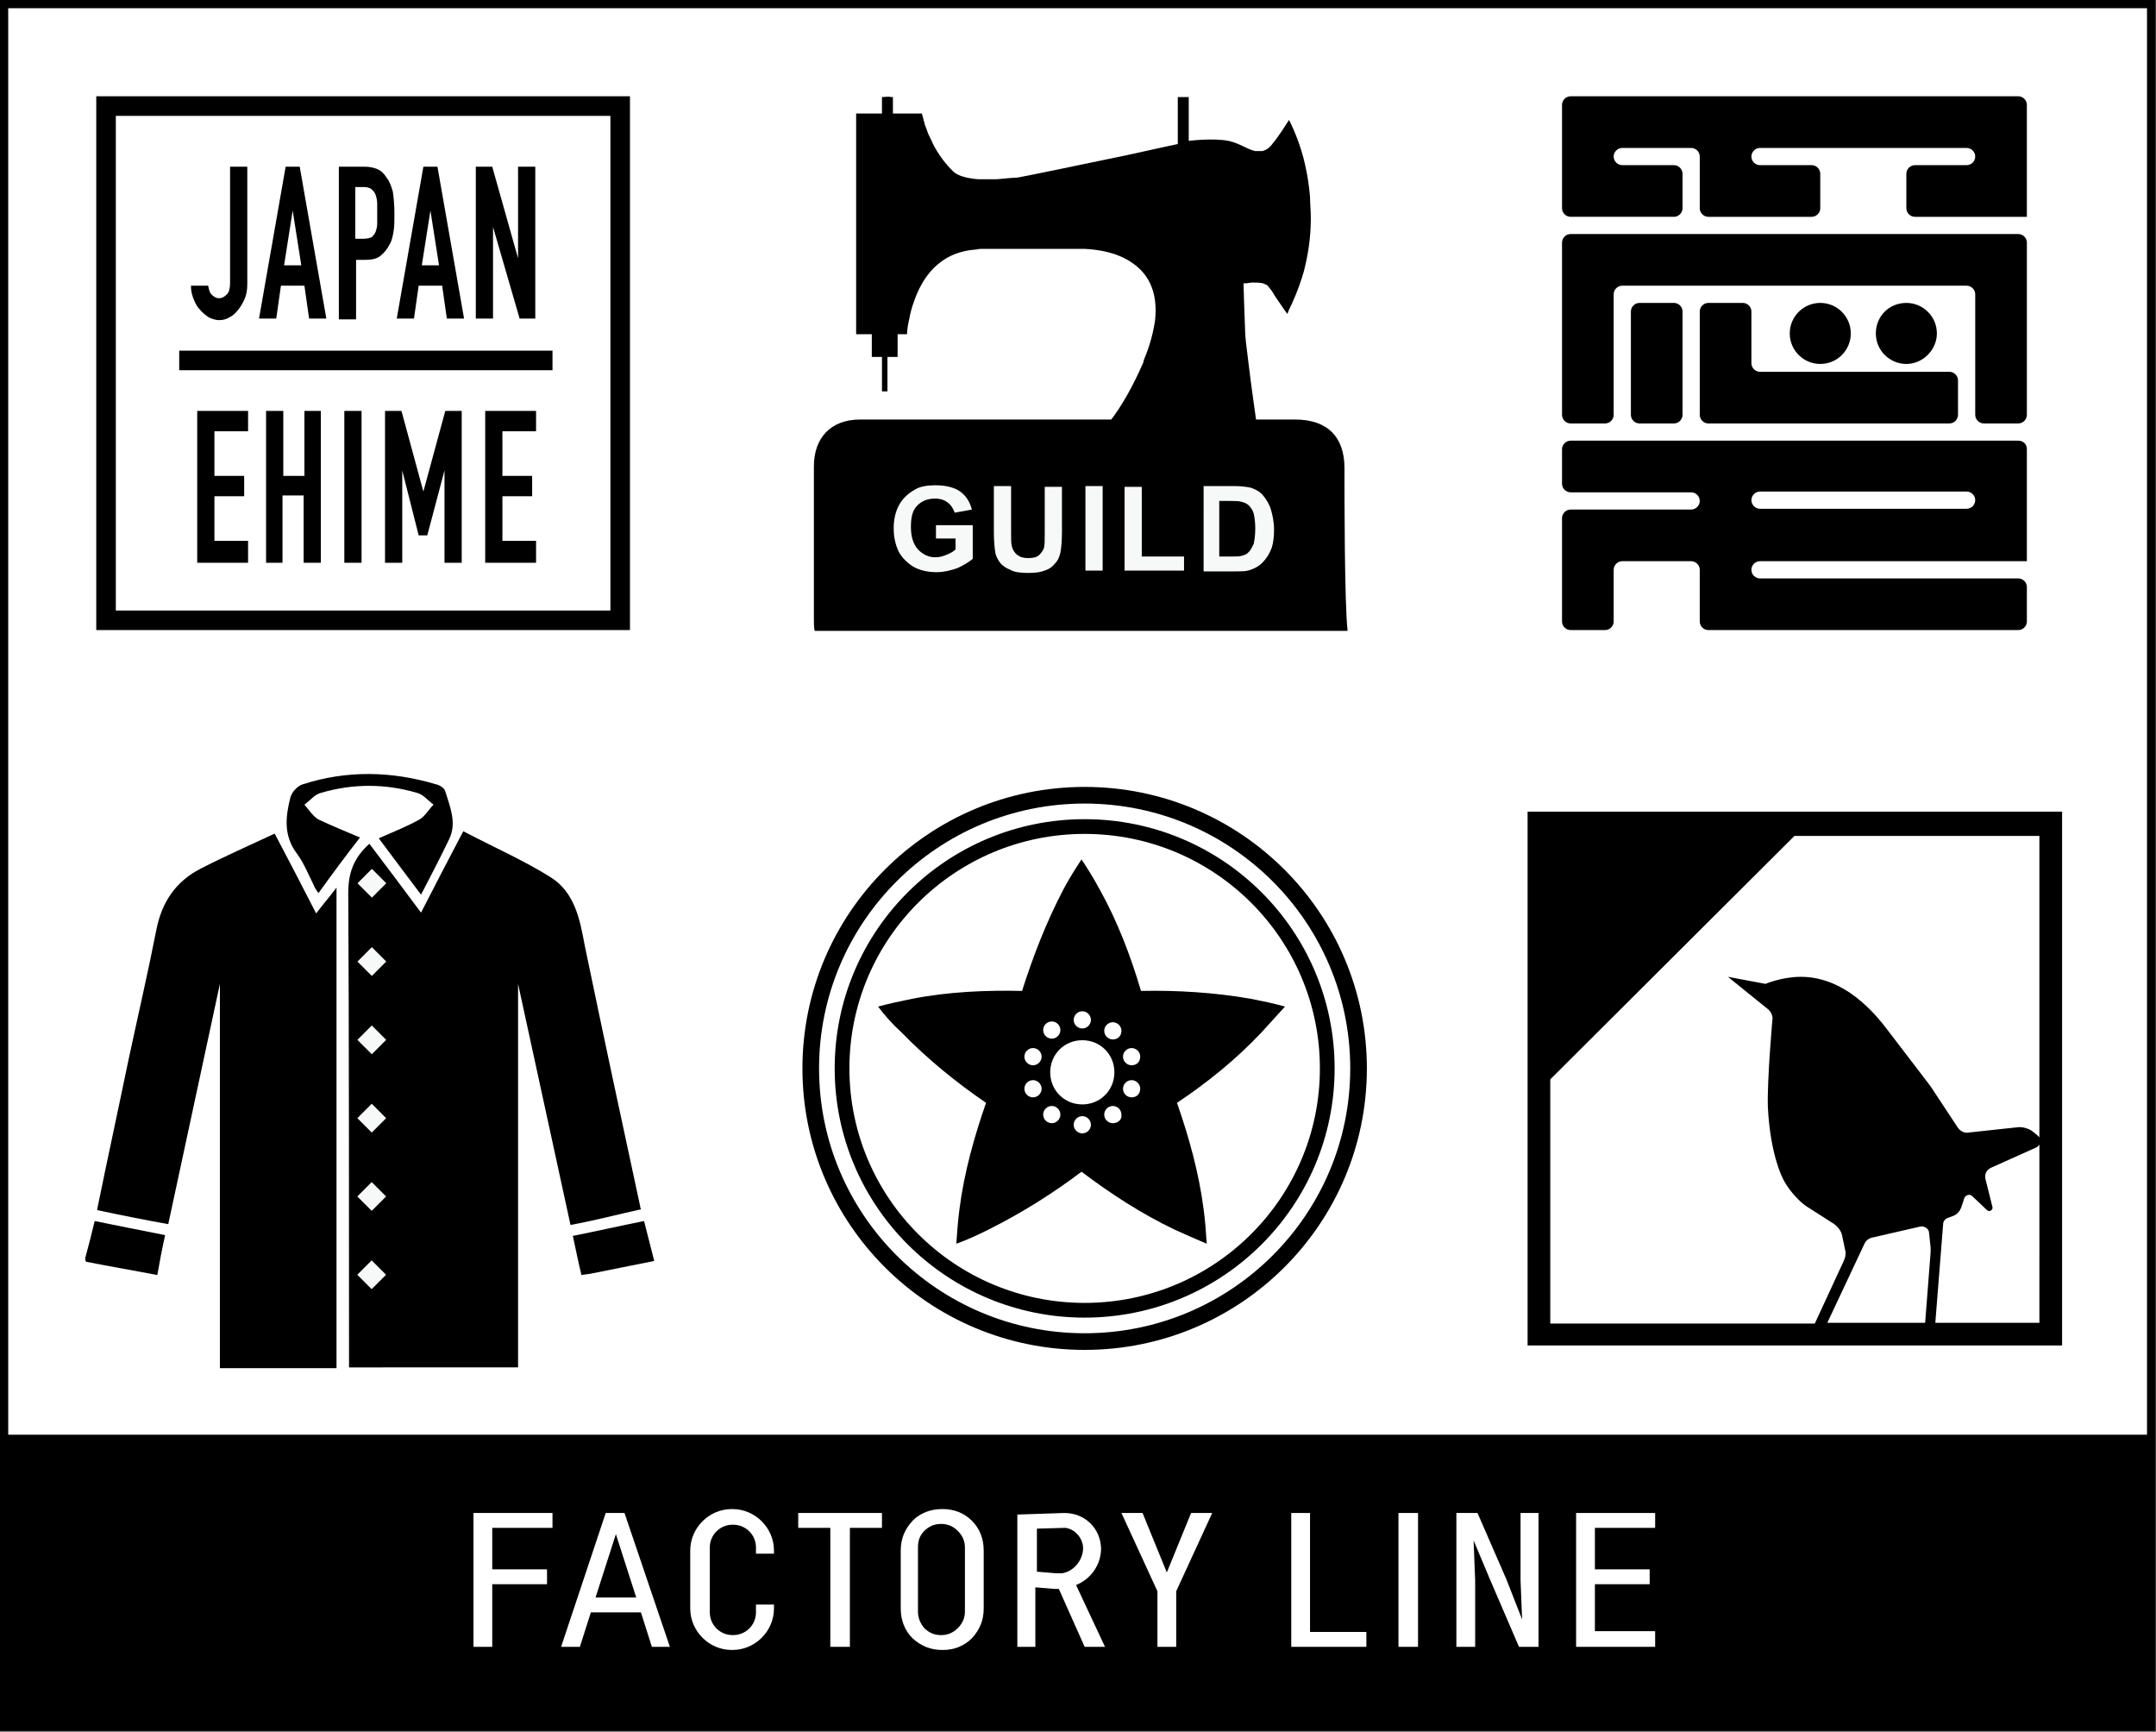 <?xml version="1.0" encoding="utf-8"?>
<!-- Generator: Adobe Illustrator 23.0.3, SVG Export Plug-In . SVG Version: 6.00 Build 0)  -->
<svg version="1.1" id="レイヤー_1" xmlns="http://www.w3.org/2000/svg" xmlns:xlink="http://www.w3.org/1999/xlink" x="0px"
	 y="0px" viewBox="0 0 275.5 221.3" style="enable-background:new 0 0 275.5 221.3;" xml:space="preserve">
<rect x="0" y="0" width="275.5" height="221.3" fill="#808080" stroke="none"/>
<style type="text/css">
	.st0{fill:#FFFFFF;stroke:#000000;stroke-width:1.098;stroke-miterlimit:10;}
	.st1{fill:#FFFFFF;}
	.st2{fill:none;}
	.st3{fill:#F7F8F8;}
	.st4{fill:none;stroke:#000000;stroke-width:1.882;}
	.st5{fill:none;stroke:#000000;stroke-width:2.126;}
</style>
<g>
	<rect x="0.5" y="0.5" class="st0" width="274.4" height="220.1"/>
	<g>
		<rect x="0.5" y="183.3" width="274.4" height="37.4"/>
		<g>
			<path class="st1" d="M70.6,195.2h-7.7v5.3h7v1.9h-7v8h-2.4v-17.1l10.1,0V195.2z"/>
			<path class="st1" d="M85.6,210.4h-2.3l-1.4-4.4h-6.4l-1.4,4.4h-2.4l5.7-17.1h2.4L85.6,210.4z M81.3,204.1l-2.6-8.1l-2.6,8.1H81.3
				z"/>
			<path class="st1" d="M98.9,205v0.5c0,2.9-2.4,5.3-5.3,5.3h-0.1c-2.9,0-5.3-2.4-5.3-5.3v-7.4c0-2.9,2.4-5.3,5.3-5.3h0.1
				c2.9,0,5.3,2.4,5.3,5.3v0.4h-2.3v-0.8c0-1.6-1.3-2.9-2.9-2.9h-0.1c-1.6,0-2.9,1.3-2.9,2.9v8.3c0,1.6,1.3,2.9,2.9,2.9h0.1
				c1.6,0,2.9-1.3,2.9-2.9V205H98.9z"/>
			<path class="st1" d="M112.7,195.2h-4.1v15.2h-2.5v-15.2H102v-1.9h10.7V195.2z"/>
			<path class="st1" d="M125.7,205.5c0,1.5-0.5,2.7-1.5,3.8c-1,1-2.3,1.5-3.7,1.5h-0.1c-1.5,0-2.7-0.5-3.8-1.5c-1-1-1.5-2.3-1.5-3.8
				v-7.4c0-1.5,0.5-2.7,1.5-3.8c1-1,2.3-1.5,3.8-1.5h0.1c1.4,0,2.7,0.5,3.7,1.5c1,1,1.5,2.3,1.5,3.8V205.5z M123.3,197.7
				c0-0.8-0.3-1.5-0.9-2.1c-0.6-0.6-1.3-0.9-2.1-0.9h-0.1c-0.8,0-1.5,0.3-2.1,0.9c-0.6,0.6-0.8,1.3-0.8,2.1v8.2
				c0,0.8,0.3,1.5,0.8,2.1c0.6,0.6,1.3,0.9,2.1,0.9h0.1c0.8,0,1.5-0.3,2.1-0.9c0.6-0.6,0.9-1.3,0.9-2.1V197.7z"/>
			<path class="st1" d="M141.2,210.4h-2.6l-3.3-7.4c-0.2,0-0.4,0-0.6,0l-2.4-0.2v7.6H130v-16.9l6-0.2h0c2.6,0,4.6,1.9,4.7,4.5v0
				c0,2.2-1.4,4-3.2,4.7L141.2,210.4z M138.4,197.8c0-1.3-1.1-2.5-2.3-2.6h0l-3.6,0.1v5.5l2.4,0.2c0.3,0,0.6,0,0.8,0
				C137.2,200.8,138.4,199.3,138.4,197.8L138.4,197.8z"/>
			<path class="st1" d="M154.9,193.3l-4.6,10v7.1h-2.4v-7.1l-4.6-10h2.7l3.1,7.6l3.1-7.6H154.9z"/>
			<path class="st1" d="M174.6,210.4H165v-17.1h2.4v15.2h7.2V210.4z"/>
			<path class="st1" d="M181.2,210.4h-2.5v-17.1h2.5V210.4z"/>
			<path class="st1" d="M196.9,210.4L196.9,210.4h-2.3h-0.5l-3.7-8.6l-2.1-5l0.2,5.1v8.5h-2.4v-17.1h0.1h2.2h0.4l3.7,8.5l2,5.1
				l-0.2-5v-8.6h2.3V210.4z"/>
			<path class="st1" d="M211.5,210.4h-10.1v-17.1l10.1,0v1.9h-7.7v5.3h7v1.9h-7v6h7.7V210.4z"/>
		</g>
	</g>
	<rect x="0.5" y="0.5" class="st2" width="274.4" height="220.7"/>
	<g>
		<g>
			<path d="M80.6,80.5H12.3V12.3h68.2V80.5z M14.8,78h63.2V14.8H14.8V78z"/>
			<g>
				<path d="M25.2,52.5h6.5v2.6h-4.3v5.7h3.8v2.6h-3.8v5.7h4.3v2.8h-6.5V52.5z"/>
				<path d="M34,52.5h2.2v8.3h2.7v-8.3H41v19.4h-2.2v-8.6h-2.7v8.6H34V52.5z"/>
				<path d="M44,52.5h2.2v19.4H44V52.5z"/>
				<path d="M49.2,52.5h2.1l2.8,10.3h0l2.8-10.3H59v19.4h-2.2V60.1h0l-2.2,8.3h-1.1l-2.1-8.3h0v11.8h-2.2V52.5z"/>
				<path d="M62,52.5h6.5v2.6h-4.3v5.7h3.8v2.6h-3.8v5.7h4.3v2.8H62V52.5z"/>
				<g>
					<path d="M36.5,21.3h1.8l3.4,19.4h-2.2l-0.6-4.2h-3l-0.6,4.2h-2.2L36.5,21.3z M37.4,26.9L37.4,26.9l-1.1,7h2.2L37.4,26.9z"/>
					<path d="M43.3,21.3h3.3c0.6,0,1.1,0.1,1.6,0.3c0.5,0.2,0.9,0.6,1.2,1.1c0.4,0.5,0.6,1.1,0.8,1.8c0.1,0.7,0.2,1.6,0.2,2.8
						c0,0.9,0,1.6-0.1,2.2c-0.1,0.6-0.2,1.2-0.5,1.7c-0.3,0.6-0.7,1.1-1.2,1.5c-0.5,0.4-1.2,0.5-2,0.5h-1.1v7.6h-2.2V21.3z
						 M45.5,30.5h1c0.4,0,0.8-0.1,1-0.2c0.2-0.2,0.4-0.4,0.5-0.7s0.2-0.6,0.2-1c0-0.4,0-0.8,0-1.3c0-0.5,0-0.9,0-1.3
						c0-0.4-0.1-0.8-0.2-1.1c-0.1-0.3-0.3-0.5-0.5-0.7c-0.2-0.2-0.6-0.3-1-0.3h-1.1V30.5z"/>
					<path d="M54.1,21.3h1.8l3.4,19.4h-2.2l-0.6-4.2h-3l-0.6,4.2h-2.2L54.1,21.3z M55,26.9L55,26.9l-1.1,7h2.2L55,26.9z"/>
					<path d="M60.8,21.3h2.1L66.2,33h0V21.3h2.2v19.4h-2L63,29h0v11.7h-2.2V21.3z"/>
					<path d="M29.4,21.3v14.8c0,0.7-0.1,1.2-0.4,1.5c-0.3,0.3-0.6,0.5-1,0.5c-0.4,0-0.7-0.2-1-0.5c-0.2-0.2-0.3-0.6-0.4-1.1h-2.2
						c0,0.6,0.1,1.1,0.3,1.6c0.2,0.5,0.4,1,0.8,1.4c0.3,0.4,0.7,0.7,1.1,1c0.4,0.2,0.9,0.4,1.4,0.4c0.5,0,0.9-0.1,1.4-0.4
						c0.4-0.2,0.8-0.6,1.1-1c0.3-0.4,0.6-0.9,0.8-1.4c0.2-0.5,0.3-1.1,0.3-1.8v-15H29.4z"/>
				</g>
				<rect x="22.9" y="44.8" width="47.7" height="2.5"/>
			</g>
		</g>
		<rect x="0.5" y="0.5" class="st2" width="91.5" height="91.4"/>
	</g>
	<g>
		<g>
			<path d="M10.9,160.7c0.4-1.5,0.8-3,1.2-4.7c3,0.6,5.9,1.2,9,1.8c-0.4,1.8-0.7,3.4-1,5.1c-3.1-0.6-6.1-1.1-9.1-1.7
				C10.9,161.1,10.9,160.9,10.9,160.7z"/>
			<path d="M82.3,156c-3,0.6-6.1,1.3-9.1,1.9c0.4,1.8,0.7,3.4,1.1,5c0.5-0.1,0.9-0.1,1.3-0.2c2.6-0.5,5.4-1.1,8-1.6L82.3,156z"/>
			<path d="M46,107c-1.8,2.3-3.5,4.6-5.3,7.1c-0.3-0.4-0.5-0.7-0.6-1c-0.7-1.4-1.3-2.9-2.2-4.1c-1.7-2.3-1.4-4.7-0.8-7.1
				c0.2-0.7,0.9-1.5,1.6-1.7c5.6-1.8,11.3-1.7,17,0c0.5,0.1,1.1,0.5,1.2,0.9c0.6,2,1.5,4,0.5,6.1c-1.1,2.3-2.3,4.6-3.6,7.1
				c-1.9-2.5-3.6-4.8-5.4-7.2c1.8-0.8,3.6-1.5,5.2-2.4c0.7-0.4,1.2-1.3,1.8-1.9c-0.7-0.5-1.3-1.3-2.1-1.5c-4.1-1.2-8.2-1.2-12.3,0
				c-0.8,0.2-1.4,1-2.1,1.5c0.6,0.7,1.1,1.5,1.8,1.9C42.4,105.5,44.1,106.2,46,107z"/>
			<path class="st1" d="M47.2,116.5c0.6,0.8,1.3,1.3,1.2,1.7c-0.1,0.5-0.8,0.9-1.3,1.4c-0.4-0.5-1.1-0.9-1.2-1.4
				C45.9,117.8,46.6,117.3,47.2,116.5z"/>
			<path class="st1" d="M47.1,127c0.6,0.8,1.3,1.3,1.3,1.7c-0.1,0.5-0.8,1-1.2,1.4c-0.5-0.4-1.1-0.8-1.3-1.4
				C45.8,128.3,46.5,127.8,47.1,127z"/>
			<path d="M28.1,125.7c0,0.6,0,1.1,0,1.7c0,10.5,0,36.9,0,47.4H43c0-15.1,0-46.1,0-61.4c-0.9,1.2-1.7,2.1-2.6,3.3
				c-1.8-3.5-3.5-6.8-5.3-10.2c-3.2,1.5-6.4,2.9-9.5,4.5c-3.1,1.6-4.9,4.2-5.6,7.7c-1.1,5.6-2.4,11.2-3.6,16.8
				c-1.3,6.3-2.7,12.7-4,19.1c2.8,0.6,6.3,1.3,9.1,1.8L28.1,125.7"/>
			<path d="M66.2,125.7c0,11,0,37.9,0,49H44.6c0-14.9,0-45.7-0.1-60.6c0-2.6,0.7-4.5,2.7-6.3c2.2,2.9,4.3,5.7,6.6,8.8
				c1.8-3.5,3.5-6.8,5.4-10.4c3.8,2,7.7,3.7,11.2,5.9c3,1.9,3.7,5.3,4.3,8.6c2.3,11.1,4.7,22.3,7.1,33.4c0,0.1,0,0.1,0.1,0.4
				c-2.7,0.6-6.2,1.5-9,2L66.2,125.7z"/>
		</g>
		<g>
			<rect x="46.2" y="111.5" transform="matrix(0.708 0.707 -0.707 0.708 93.641 -0.6)" class="st3" width="2.6" height="2.6"/>
			
				<rect x="46.2" y="121.5" transform="matrix(0.708 0.707 -0.707 0.708 100.705 2.324)" class="st3" width="2.6" height="2.6"/>
			
				<rect x="46.2" y="131.5" transform="matrix(0.708 0.707 -0.707 0.708 107.769 5.248)" class="st3" width="2.6" height="2.6"/>
			
				<rect x="46.2" y="141.5" transform="matrix(0.708 0.707 -0.707 0.708 114.833 8.172)" class="st3" width="2.6" height="2.6"/>
			
				<rect x="46.2" y="151.5" transform="matrix(0.708 0.707 -0.707 0.708 121.897 11.096)" class="st3" width="2.6" height="2.6"/>
			
				<rect x="46.2" y="161.5" transform="matrix(0.708 0.707 -0.707 0.708 128.961 14.02)" class="st3" width="2.6" height="2.6"/>
		</g>
		<rect x="0.5" y="91.9" class="st2" width="91.5" height="91.4"/>
	</g>
	<g>
		<g>
			<path d="M171.8,59.8c0-4-2.2-6.2-6.3-6.2c-1.7,0-3.3,0-5,0c0-0.1-0.6-4.1-1-7.5c-0.2-1.6-0.4-3.1-0.4-3.9c-0.1-2.4-0.2-6-0.2-6
				s0.1,0,0.3,0c0.2,0,0.5-0.1,0.8-0.1c0.5,0,1,0,1.4,0.1c0.2,0.1,0.5,0.2,0.6,0.3c0.2,0.3,0.6,0.7,0.9,1.3c0.5,0.7,1,1.5,1.3,1.9
				c0.2,0.3,0.3,0.4,0.3,0.4s0.1-0.2,0.2-0.5c0.4-0.8,1.2-2.5,1.9-4.9c0.5-1.9,0.9-4.2,0.9-6.8c0-1-0.1-1.9-0.1-2.7
				c-0.4-4.9-1.8-8-2.4-9.3c-0.2-0.4-0.3-0.6-0.3-0.6s0,0.1-0.1,0.2c-0.3,0.5-1.1,1.7-1.7,2.5c-0.2,0.2-0.3,0.4-0.4,0.5
				c-0.4,0.5-0.8,0.7-1.2,0.8c-0.3,0-0.6,0-0.9,0c0,0,0,0,0,0c-1-0.2-2-1-3.4-1.3c-2.1-0.4-5.1,0-5.1,0v-5.6h-1.4v6
				c0,0-2.8,0.6-6.4,1.4c-5.8,1.2-13.4,2.8-14.2,2.9c-0.5,0-1.4,0.1-2.5,0.2c-0.8,0-1.6,0-2.4,0c-1.3-0.1-2.6-0.4-3.2-1
				c-0.1-0.1-0.1-0.1-0.2-0.2c-1.1-1.1-2.1-2.6-2.6-3.8c-0.2-0.4-0.4-0.8-0.5-1.1c-0.1-0.3-0.2-0.6-0.3-0.8
				c-0.2-0.8-0.4-1.5-0.4-1.5l-3.7,0v-2.1h-0.2c-0.4-0.1-0.8,0-1.2,0c0,0.3,0,0.5,0,0.8v1.3l-3.3,0v28.2h2h0v1.1v1.8h1.2h0.1v1v3.4
				h0.7v-3.3v-1.1h0.1h1.2v-2.9h1.2c0,0,0-0.8,0.3-2c0.1-0.6,0.3-1.4,0.6-2.2c1-2.9,3.1-6.2,7.7-6.6c0.3,0,0.5-0.1,0.8-0.1
				c9,0,11.9,0,11.9,0s0.6,0,1.5,0c1.6,0.1,4,0.4,6,1.8c1.9,1.3,3.3,3.5,2.9,7.3c-0.2,1.4-0.6,3.1-1.4,5c0,0.1-0.1,0.2-0.1,0.4
				c-1.4,3.2-2.8,5.6-4.1,7.3h-0.8h-16.5v0c-4.9,0-9.9,0-14.8,0c-3.7,0-5.9,2.3-5.9,6c0,3,0,16.6,0,19.6c0,0.4,0,0.9,0.1,1.4
				c22.8,0,45.4,0,68.1,0C171.8,77.2,171.8,63.2,171.8,59.8z"/>
			<g>
				<path class="st3" d="M119.6,68.9v-1.8h4.7v4.3c-0.5,0.4-1.1,0.8-2,1.2c-0.9,0.3-1.7,0.5-2.6,0.5c-1.1,0-2.1-0.2-3-0.7
					c-0.8-0.5-1.5-1.2-1.9-2c-0.4-0.9-0.6-1.8-0.6-2.9c0-1.1,0.2-2.1,0.7-3c0.5-0.9,1.2-1.5,2.1-2c0.7-0.4,1.6-0.5,2.6-0.5
					c1.3,0,2.4,0.3,3.1,0.8c0.8,0.6,1.2,1.3,1.5,2.3l-2.2,0.4c-0.2-0.5-0.4-0.9-0.9-1.3c-0.4-0.3-0.9-0.5-1.6-0.5
					c-1,0-1.7,0.3-2.3,0.9c-0.6,0.6-0.8,1.5-0.8,2.7c0,1.3,0.3,2.2,0.9,2.9c0.6,0.6,1.3,1,2.2,1c0.5,0,0.9-0.1,1.4-0.3
					c0.5-0.2,0.9-0.4,1.2-0.7v-1.4H119.6z"/>
				<path class="st3" d="M127,62.1h2.2v5.9c0,0.9,0,1.5,0.1,1.8c0.1,0.4,0.3,0.8,0.7,1.1c0.4,0.3,0.8,0.4,1.4,0.4
					c0.6,0,1.1-0.1,1.4-0.4c0.3-0.3,0.5-0.6,0.6-0.9c0.1-0.4,0.1-1,0.1-1.8v-6h2.2v5.7c0,1.3-0.1,2.2-0.2,2.7
					c-0.1,0.5-0.3,1-0.7,1.4c-0.3,0.4-0.7,0.7-1.3,0.9c-0.5,0.2-1.2,0.3-2.1,0.3c-1,0-1.8-0.1-2.3-0.4c-0.5-0.2-1-0.5-1.3-0.9
					c-0.3-0.4-0.5-0.8-0.6-1.2c-0.1-0.6-0.2-1.5-0.2-2.7V62.1z"/>
				<path class="st3" d="M138.7,72.9V62.1h2.2v10.8H138.7z"/>
				<path class="st3" d="M143.7,72.9V62.2h2.2v8.9h5.4v1.8H143.7z"/>
				<path class="st3" d="M153.7,62.1h4c0.9,0,1.6,0.1,2.1,0.2c0.6,0.2,1.2,0.5,1.6,1s0.8,1.1,1,1.8c0.2,0.7,0.4,1.5,0.4,2.6
					c0,0.9-0.1,1.7-0.3,2.3c-0.3,0.8-0.7,1.4-1.2,1.9c-0.4,0.4-0.9,0.7-1.5,0.9c-0.5,0.2-1.1,0.2-1.9,0.2h-4.1V62.1z M155.8,63.9
					v7.2h1.6c0.6,0,1,0,1.3-0.1c0.4-0.1,0.6-0.2,0.9-0.5c0.2-0.2,0.4-0.6,0.6-1c0.1-0.5,0.2-1.1,0.2-2c0-0.8-0.1-1.5-0.2-1.9
					c-0.1-0.4-0.4-0.8-0.6-1c-0.3-0.3-0.6-0.4-1-0.5c-0.3-0.1-0.9-0.1-1.8-0.1H155.8z"/>
			</g>
		</g>
		<rect x="92" y="0.5" class="st2" width="91.5" height="91.4"/>
	</g>
	<g>
		<g>
			<path class="st2" d="M246.5,157.5c-0.1-0.5-0.6-0.9-1.1-0.8l-6.1,1.4c-0.5,0.1-0.9,0.4-1.1,0.9l-4.7,10H246l0.7-8.9
				c0-0.2,0-0.4,0-0.6L246.5,157.5z"/>
			<path class="st2" d="M198.1,137.7V169h33.8l3.7-8c0.2-0.4,0.2-0.8,0.2-1.3l-0.4-1.9c-0.1-0.6-0.5-1.2-1-1.5l-3.6-2.3
				c-0.9-0.6-2.5-2.3-3.1-3.8c0,0-1.5-2.9-1.8-8.9c-0.2-3.5,0.6-11.3,0.6-11.3c0-0.4-0.2-0.8-0.5-1.1l-5.2-4.2l4.8,0.9
				c0,0,2.1-0.9,4.5-0.9c2.4,0,6.5,0.9,11.1,6.8c4.5,6,5.5,7.2,5.5,7.2l3.5,5.3c0.3,0.4,0.8,0.7,1.3,0.6l6.5-0.7
				c0.7-0.1,1.3,0.1,1.8,0.6l0.6,0.5c0.5,0.4,0.4,1.3-0.2,1.5l-5.8,2.6c-0.5,0.2-0.8,0.8-0.7,1.4l0.9,3.6c0.1,0.4-0.4,0.7-0.7,0.4
				l-1.9-1.8c-0.3-0.3-0.9-0.2-1,0.3l-0.4,1.2c-0.1,0.4-0.5,0.8-0.9,1l-0.8,0.3c-0.3,0.2-0.6,0.5-0.6,0.8l-1,12.6h13.3v-62.4h-31.3
				L198.1,137.7z"/>
			<path d="M195.2,103.7v68.2h68.3v-68.2H195.2z M246,169h-12.5l4.7-10c0.2-0.5,0.6-0.8,1.1-0.9l6.1-1.4c0.5-0.1,1.1,0.3,1.1,0.8
				l0.2,1.9c0,0.2,0,0.4,0,0.6L246,169z M260.6,169h-13.3l1-12.6c0-0.4,0.3-0.7,0.6-0.8l0.8-0.3c0.4-0.2,0.7-0.5,0.9-1l0.4-1.2
				c0.1-0.4,0.7-0.6,1-0.3l1.9,1.8c0.3,0.3,0.8,0,0.7-0.4l-0.9-3.6c-0.1-0.6,0.1-1.1,0.7-1.4l5.8-2.6c0.6-0.3,0.7-1.1,0.2-1.5
				l-0.6-0.5c-0.5-0.4-1.2-0.6-1.8-0.6l-6.5,0.7c-0.5,0.1-1-0.2-1.3-0.6l-3.5-5.3c0,0-0.9-1.2-5.5-7.2c-4.5-6-8.7-6.8-11.1-6.8
				c-2.4,0-4.5,0.9-4.5,0.9l-4.8-0.9l5.2,4.2c0.3,0.3,0.5,0.7,0.5,1.1c0,0-0.7,7.8-0.6,11.3c0.3,6,1.8,8.9,1.8,8.9
				c0.6,1.5,2.2,3.2,3.1,3.8l3.6,2.3c0.5,0.4,0.9,0.9,1,1.5l0.4,1.9c0.1,0.4,0,0.9-0.2,1.3l-3.7,8h-33.8v-31.2l31.2-31.1h31.3V169z"
				/>
		</g>
		<rect x="183.5" y="91.9" class="st2" width="91.5" height="91.4"/>
	</g>
	<g>
		<g>
			<ellipse cx="232.6" cy="42.6" rx="3.9" ry="3.9"/>
			<path d="M247.5,42.6c0-2.2-1.8-3.9-3.9-3.9c-2.2,0-3.9,1.7-3.9,3.9c0,2.2,1.8,3.9,3.9,3.9C245.7,46.5,247.5,44.7,247.5,42.6z"/>
			<path d="M257.9,12.3h-57.2c-0.6,0-1.1,0.5-1.1,1.1v3.3v2.2v2.2v5.5c0,0.6,0.5,1.1,1.1,1.1h5.5h7.7c0.6,0,1.1-0.5,1.1-1.1v-4.4
				c0-0.6-0.5-1.1-1.1-1.1h-6.6c-0.6,0-1.1-0.5-1.1-1.1s0.5-1.1,1.1-1.1h8.8c0.6,0,1.1,0.5,1.1,1.1v1.1v5.5c0,0.6,0.5,1.1,1.1,1.1
				h5.5h7.7c0.6,0,1.1-0.5,1.1-1.1v-4.4c0-0.6-0.5-1.1-1.1-1.1h-6.6c-0.6,0-1.1-0.5-1.1-1.1s0.5-1.1,1.1-1.1h26.4
				c0.6,0,1.1,0.5,1.1,1.1s-0.5,1.1-1.1,1.1h-6.6c-0.6,0-1.1,0.5-1.1,1.1v4.4c0,0.6,0.5,1.1,1.1,1.1h7.7h6.6h0v-8.8v-5.5
				C259,12.8,258.5,12.3,257.9,12.3z"/>
			<path d="M257.9,29.9h-5.5h-46.2h-5.5c-0.6,0-1.1,0.5-1.1,1.1v5.5V53c0,0.6,0.5,1.1,1.1,1.1h4.4c0.6,0,1.1-0.5,1.1-1.1V37.6
				c0-0.6,0.5-1.1,1.1-1.1h44c0.6,0,1.1,0.5,1.1,1.1V53c0,0.6,0.5,1.1,1.1,1.1h4.4c0.6,0,1.1-0.5,1.1-1.1V36.5V31
				C259,30.4,258.5,29.9,257.9,29.9z"/>
			<path d="M213.9,54.1c0.6,0,1.1-0.5,1.1-1.1V39.8c0-0.6-0.5-1.1-1.1-1.1h-4.4c-0.6,0-1.1,0.5-1.1,1.1V53c0,0.6,0.5,1.1,1.1,1.1
				H213.9z"/>
			<path d="M222.7,38.7h-4.4c-0.6,0-1.1,0.5-1.1,1.1V53c0,0.6,0.5,1.1,1.1,1.1h1.1h4.4h25.3c0.6,0,1.1-0.5,1.1-1.1v-4.4
				c0-0.6-0.5-1.1-1.1-1.1h-24.2c-0.6,0-1.1-0.5-1.1-1.1v-6.6C223.8,39.2,223.3,38.7,222.7,38.7z"/>
			<path d="M257.9,56.3h-57.2c-0.6,0-1.1,0.5-1.1,1.1v4.4c0,0.6,0.5,1.1,1.1,1.1h15.4c0.6,0,1.1,0.5,1.1,1.1s-0.5,1.1-1.1,1.1h-9.9
				h-5.5c-0.6,0-1.1,0.5-1.1,1.1v5.5v7.7c0,0.6,0.5,1.1,1.1,1.1h4.4c0.6,0,1.1-0.5,1.1-1.1v-6.6c0-0.6,0.5-1.1,1.1-1.1h8.8
				c0.6,0,1.1,0.5,1.1,1.1v1.1v5.5c0,0.6,0.5,1.1,1.1,1.1h5.5h34.1c0.6,0,1.1-0.5,1.1-1.1v-4.4c0-0.6-0.5-1.1-1.1-1.1h-33
				c-0.6,0-1.1-0.5-1.1-1.1c0-0.6,0.5-1.1,1.1-1.1h27.5h6.6v-11v-3.3C259,56.7,258.5,56.3,257.9,56.3z M251.3,65h-26.4
				c-0.6,0-1.1-0.5-1.1-1.1s0.5-1.1,1.1-1.1h26.4c0.6,0,1.1,0.5,1.1,1.1S251.9,65,251.3,65z"/>
		</g>
		<rect x="183.5" y="0.5" class="st2" width="91.5" height="91.4"/>
	</g>
	<g>
		<path d="M161.2,131.9c1-1.1,2-2.2,3-3.3c-1.4-0.4-2.9-0.7-4.4-1c-4.6-0.8-9.4-1.1-14-1l0,0c-1.3-4.4-3-8.9-5.3-13
			c-0.7-1.3-1.5-2.6-2.3-3.8c-0.8,1.2-1.6,2.5-2.3,3.8c-2.2,4.2-3.9,8.6-5.3,13h0c-4.6-0.1-9.4,0.1-14,1c-1.5,0.3-2.9,0.6-4.4,1
			c0.9,1.2,1.9,2.3,3,3.3c3.3,3.4,7,6.4,10.8,9l0,0c-1.5,4.3-2.8,8.9-3.4,13.6c-0.2,1.5-0.3,3-0.4,4.4l0,0c1.4-0.5,2.7-1.1,4.1-1.8
			c4.2-2.1,8.2-4.6,11.9-7.4l0,0c3.7,2.8,7.7,5.4,11.9,7.4c1.3,0.6,2.7,1.2,4.1,1.8l0,0c-0.1-1.5-0.2-3-0.4-4.4
			c-0.6-4.7-1.9-9.3-3.4-13.6c0,0,0,0,0,0C154.3,138.3,158,135.3,161.2,131.9z M138.3,129.2c0.6,0,1.1,0.5,1.1,1.1
			c0,0.6-0.5,1.1-1.1,1.1c-0.6,0-1.1-0.5-1.1-1.1C137.2,129.7,137.7,129.2,138.3,129.2z M138.3,132.9c2.3,0,4.1,1.8,4.1,4.1
			c0,2.3-1.8,4.1-4.1,4.1c-2.3,0-4.1-1.8-4.1-4.1C134.2,134.7,136,132.9,138.3,132.9z M134.4,130.5c0.6,0,1.1,0.5,1.1,1.1
			s-0.5,1.1-1.1,1.1c-0.6,0-1.1-0.5-1.1-1.1S133.8,130.5,134.4,130.5z M132,140.2c-0.6,0-1.1-0.5-1.1-1.1s0.5-1.1,1.1-1.1
			c0.6,0,1.1,0.5,1.1,1.1S132.6,140.2,132,140.2z M132,136.1c-0.6,0-1.1-0.5-1.1-1.1s0.5-1.1,1.1-1.1c0.6,0,1.1,0.5,1.1,1.1
			S132.6,136.1,132,136.1z M134.4,143.5c-0.6,0-1.1-0.5-1.1-1.1c0-0.6,0.5-1.1,1.1-1.1s1.1,0.5,1.1,1.1
			C135.5,143,135,143.5,134.4,143.5z M138.3,144.8c-0.6,0-1.1-0.5-1.1-1.1c0-0.6,0.5-1.1,1.1-1.1c0.6,0,1.1,0.5,1.1,1.1
			C139.4,144.3,138.9,144.8,138.3,144.8z M142.2,143.5c-0.6,0-1.1-0.5-1.1-1.1c0-0.6,0.5-1.1,1.1-1.1c0.6,0,1.1,0.5,1.1,1.1
			C143.4,143,142.9,143.5,142.2,143.5z M142.2,132.8c-0.6,0-1.1-0.5-1.1-1.1s0.5-1.1,1.1-1.1c0.6,0,1.1,0.5,1.1,1.1
			S142.9,132.8,142.2,132.8z M144.6,140.2c-0.6,0-1.1-0.5-1.1-1.1s0.5-1.1,1.1-1.1c0.6,0,1.1,0.5,1.1,1.1S145.3,140.2,144.6,140.2z
			 M144.6,136.1c-0.6,0-1.1-0.5-1.1-1.1s0.5-1.1,1.1-1.1c0.6,0,1.1,0.5,1.1,1.1S145.3,136.1,144.6,136.1z"/>
		<ellipse class="st4" cx="138.6" cy="136.5" rx="31" ry="30.9"/>
		<ellipse class="st5" cx="138.6" cy="136.5" rx="35" ry="34.9"/>
	</g>
	<rect x="92" y="91.9" class="st2" width="91.5" height="91.4"/>
</g>
</svg>
